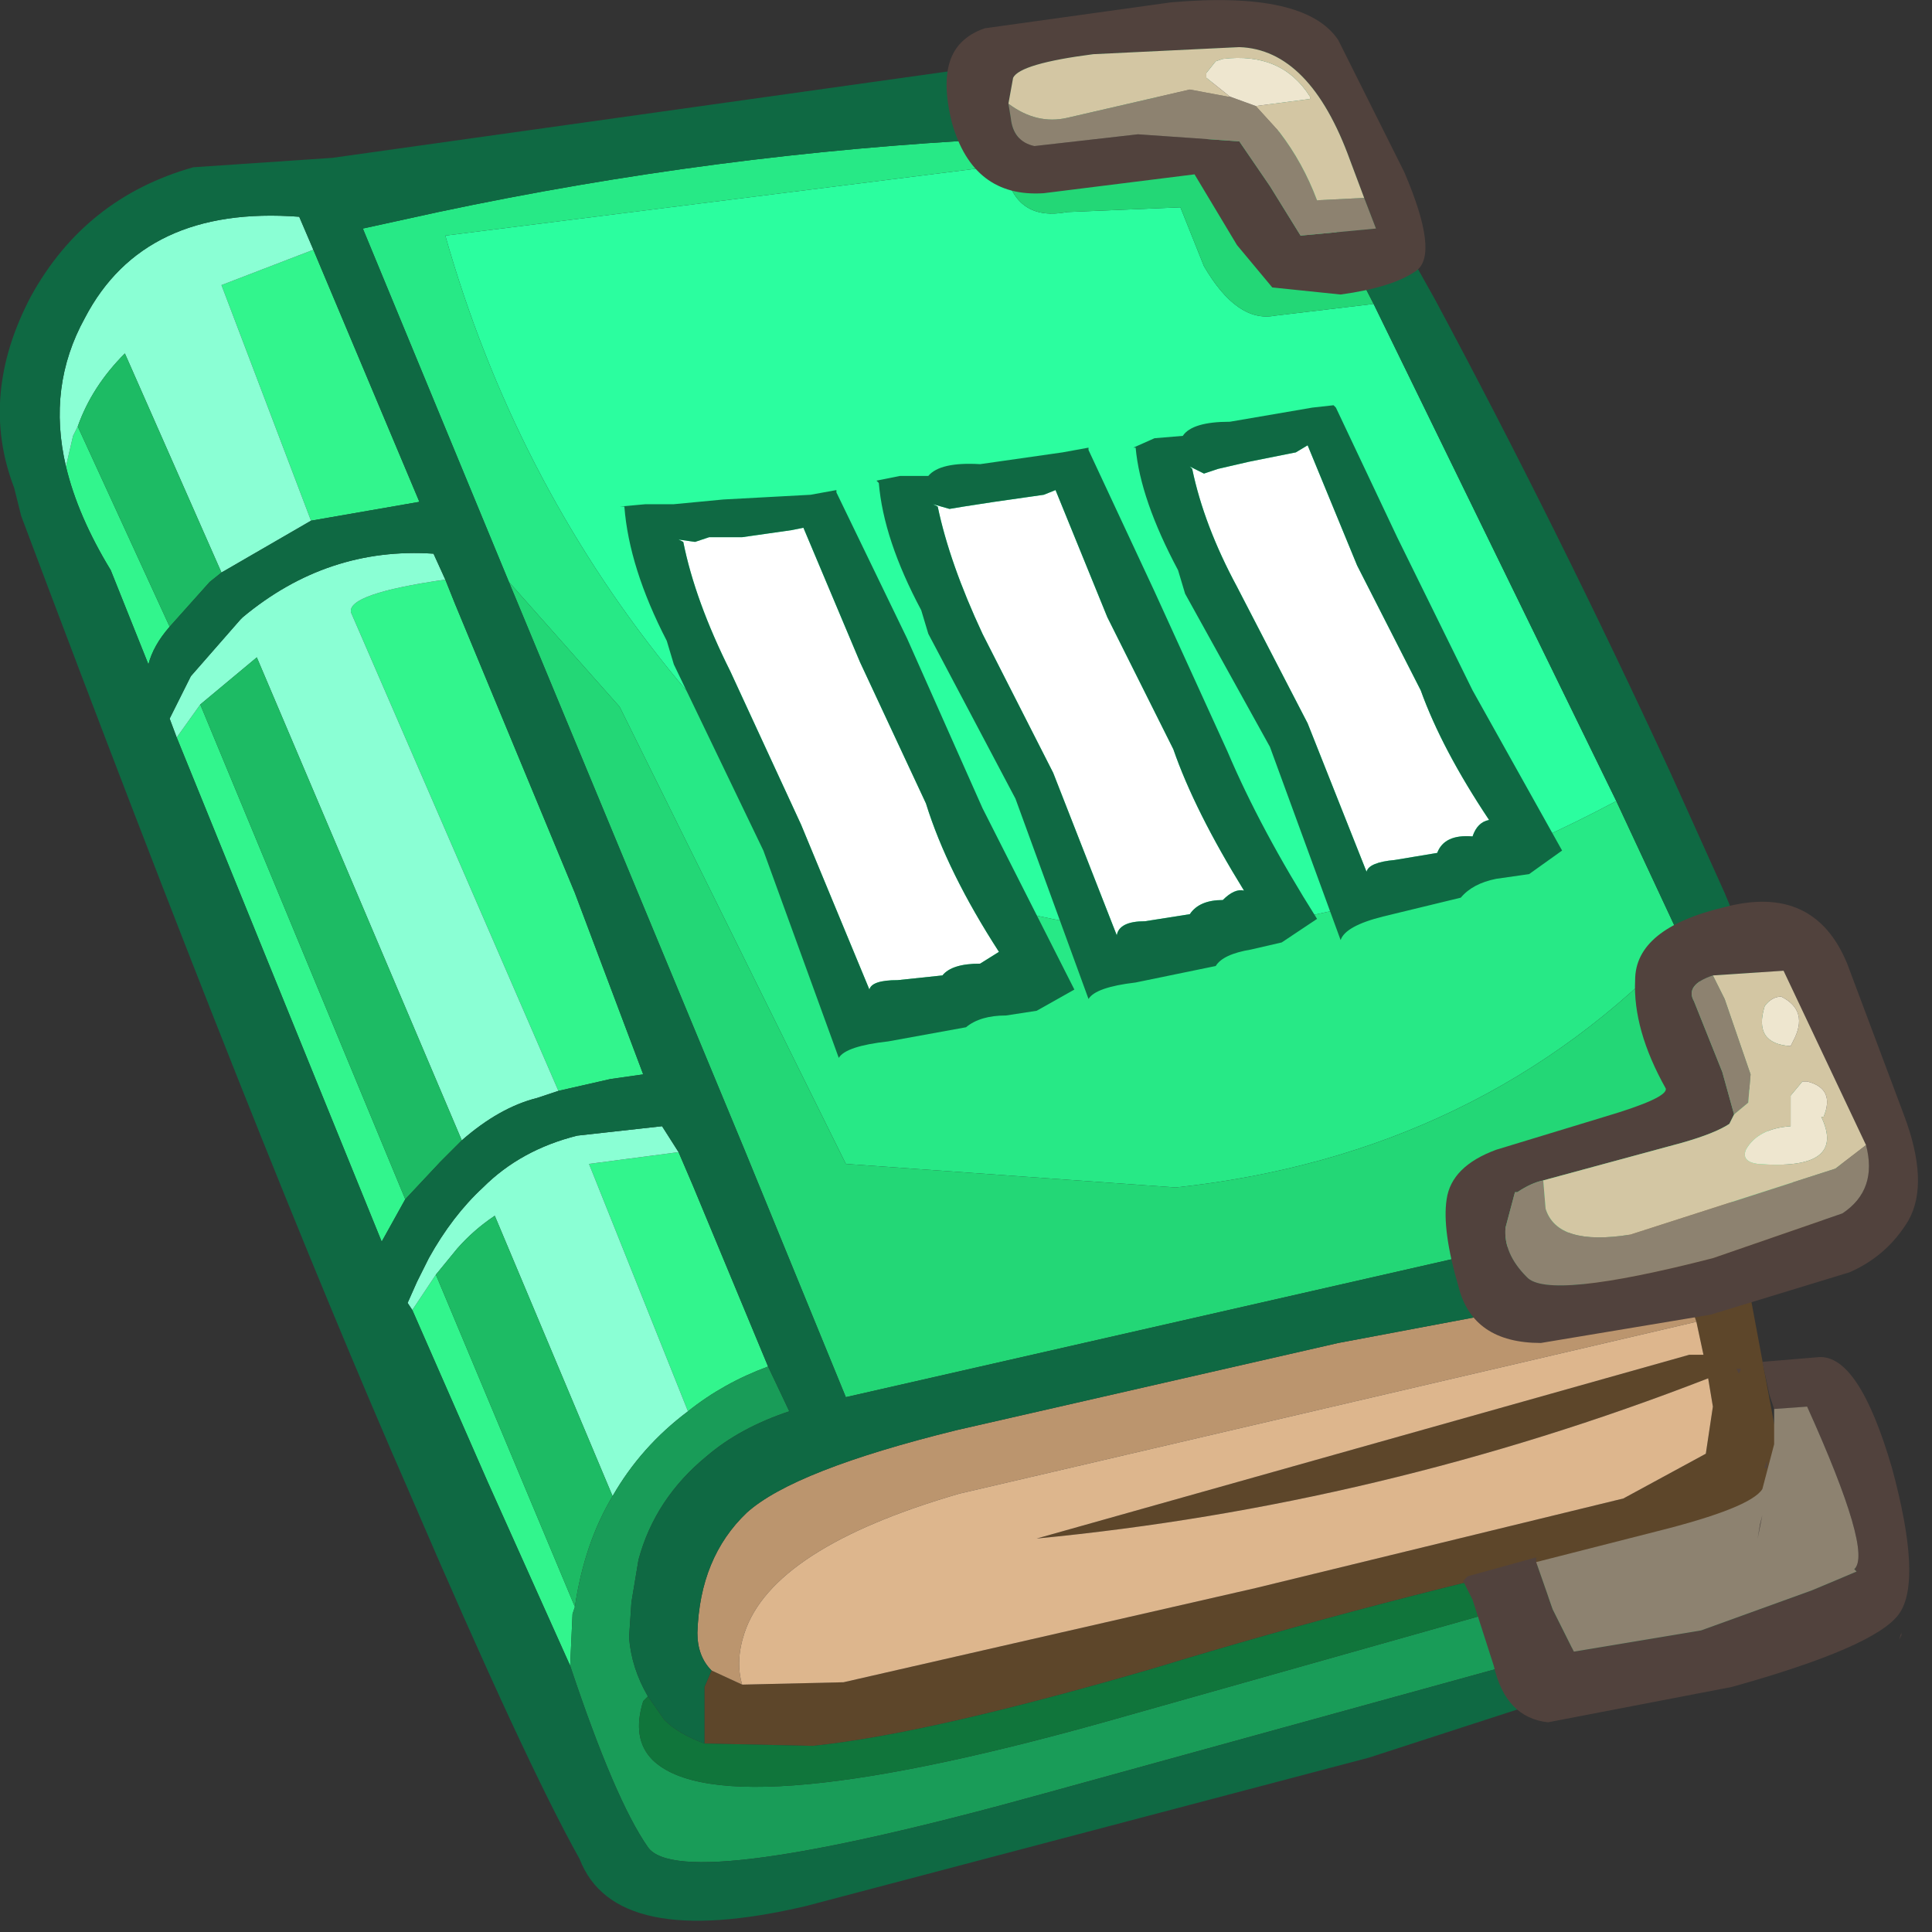 <?xml version="1.0" encoding="utf-8"?>
<svg version="1.1" id="Layer_1"
xmlns="http://www.w3.org/2000/svg"
xmlns:xlink="http://www.w3.org/1999/xlink"
xmlns:author="http://www.sothink.com"
width="41px" height="41px"
xml:space="preserve">
<rect width="100%" height="100%" fill="#333333" stroke="none"/>
<g id="849" transform="matrix(1, 0, 0, 1, -2.35, -1.9)">
<path style="fill:#4A361E;fill-opacity:1" d="M42.25,35.15L41.75 35.15L42.2 35L42.25 35.15" />
<path style="fill:#5D462A;fill-opacity:1" d="M39.3,34.1L36.8 34.7Q31.6 35.85 26.85 37.3Q22.05 38.7 19.6 38.95L17.3 38.9L17.3 37.7L17.45 37.35L18.1 37.65L20.25 37.6L29 35.6L36.8 33.7L38.55 32.75L38.7 31.75L38.6 31.15Q31.65 33.85 24.35 34.55L38.2 30.65L38.5 30.65L38.35 29.95L38.2 29.5Q37.85 28.6 37.95 29.2L35.8 29.45Q36.5 28.2 37.65 27.6L39.55 27.35L40.5 27.25L40.45 27.1L41.05 27.15L41.35 27.2Q40.65 28.7 39.4 28.9L39.55 29.7L40.1 32.65L40.1 33.5Q40.8 33.55 40.15 33.85L39.3 34.1" />
<path style="fill:#BB956E;fill-opacity:1" d="M37.95,29.2Q37.85 28.6 38.2 29.5L38.35 29.95L22.7 33.6Q18.75 34.75 18.15 36.55Q17.95 37.15 18.1 37.65L17.45 37.35Q17.15 37.05 17.15 36.55Q17.2 34.95 18.2 34Q19.2 33.1 22.65 32.25L30.75 30.4L35.8 29.45L37.95 29.2" />
<path style="fill:#DDB68D;fill-opacity:1" d="M38.35,29.95L38.5 30.65L38.2 30.65L24.35 34.55Q31.65 33.85 38.6 31.15L38.7 31.75L38.55 32.75L36.8 33.7L29 35.6L20.25 37.6L18.1 37.65Q17.95 37.15 18.15 36.55Q18.75 34.75 22.7 33.6L38.35 29.95" />
<path style="fill:#2BFE9F;fill-opacity:1" d="M16.5,16.05Q13.25 12 11.8 6.9L23.7 5.4L23.7 5.6Q23.95 6.6 25 6.4L27.4 6.3L27.9 7.55Q28.6 8.75 29.4 8.6L31.5 8.35L36.65 18.9Q24.1 25.55 16.5 16.05" />
<path style="fill:#27E986;fill-opacity:1" d="M27.3,27.1L20.3 26.6L15.5 16.9L13.15 14.25L10.05 6.75L11.65 6.4Q17.55 5.15 23.5 4.85L23.7 4.85L23.7 5.4L11.8 6.9Q13.25 12 16.5 16.05Q24.1 25.55 36.65 18.9L38.05 21.9Q33.8 26.4 27.3 27.1" />
<path style="fill:#23D776;fill-opacity:1" d="M38.05,21.9L40.15 26.5L40.45 27.1L40.5 27.25L39.55 27.35L37.65 27.6L20.3 31.55L18.15 26.3L13.15 14.25L15.5 16.9L20.3 26.6L27.3 27.1Q33.8 26.4 38.05 21.9M29.6,4.65L31.5 8.35L29.4 8.6Q28.6 8.75 27.9 7.55L27.4 6.3L25 6.4Q23.95 6.6 23.7 5.6L23.7 5.4L29.6 4.65" />
<path style="fill:#32F58D;fill-opacity:1" d="M14.45,37.25L12.7 33.35L11.1 29.7L11.6 28.95L14.55 36L14.5 36.15L14.45 37.25M16.95,31.85L14.85 26.6L16.75 26.35L17.05 27.05L18.65 30.9Q17.7 31.25 16.95 31.85M5.95,15.2Q5.6 15.6 5.5 16L4.7 14Q4 12.85 3.75 11.8L3.9 11.15L4 10.95L5.95 15.2M8.95,12.95L7.05 7.95L9 7.2L11.25 12.55L8.95 12.95M10.95,27.35L10.45 28.25L6.1 17.55L6.6 16.85L10.95 27.35M14.2,25.05L9.8 14.9Q9.7 14.5 11.8 14.2L12 14.7L14.55 20.85L16 24.7L15.3 24.8L14.2 25.05" />
<path style="fill:#8AFFD4;fill-opacity:1" d="M11.1,29.7L11 29.55L11.2 29.1L11.45 28.6Q11.95 27.7 12.6 27.1Q13.4 26.3 14.6 26L16.4 25.8L16.75 26.35L14.85 26.6L16.95 31.85Q15.95 32.6 15.35 33.65L12.85 27.7Q12.4 28 12.05 28.4L11.6 28.95L11.1 29.7M7.05,7.95L8.95 12.95L7.05 14.05L5 9.4Q4.3 10.1 4 10.95L3.9 11.15L3.75 11.8Q3.35 10.1 4.15 8.65Q5.4 6.25 8.7 6.5L9 7.2L7.05 7.95M9.8,14.9L14.2 25.05L13.75 25.2Q12.95 25.4 12.15 26.1L7.8 15.85L6.6 16.85L6.1 17.55L5.95 17.15L6.4 16.25L7.45 15.05L7.5 15Q9.3 13.5 11.55 13.65L11.8 14.2Q9.7 14.5 9.8 14.9" />
<path style="fill:#1DBB64;fill-opacity:1" d="M4,10.95Q4.3 10.1 5 9.4L7.05 14.05L6.8 14.25L5.95 15.2L4 10.95M6.6,16.85L7.8 15.85L12.15 26.1L11.7 26.55L10.95 27.35L6.6 16.85M14.55,36L11.6 28.95L12.05 28.4Q12.4 28 12.85 27.7L15.35 33.65Q14.75 34.65 14.55 36" />
<path style="fill:#199C58;fill-opacity:1" d="M39.6,35.8L37.25 36.45L24.55 39.95Q16.8 42.1 16.1 41.1Q15.4 40.1 14.45 37.25L14.5 36.15L14.55 36Q14.75 34.65 15.35 33.65Q15.95 32.6 16.95 31.85Q17.7 31.25 18.65 30.9L19.1 31.85Q18.05 32.2 17.35 32.8Q16.25 33.7 15.9 35L15.75 35.9L15.7 36.65Q15.75 37.3 16.1 37.9L16 38Q15.75 38.8 16.2 39.25Q17.75 40.75 26.3 38.3L39.4 34.6L39.6 35.8" />
<path style="fill:#10753B;fill-opacity:1" d="M19.6,38.95Q22.05 38.7 26.85 37.3Q31.6 35.85 36.8 34.7L39.3 34.1L39.35 34.4L39.4 34.6L26.3 38.3Q17.75 40.75 16.2 39.25Q15.75 38.8 16 38L16.1 37.9L16.45 38.4Q16.75 38.7 17.3 38.9L19.6 38.95" />
<path style="fill:#0F6943;fill-opacity:1" d="M40.15,26.5L38.05 21.9L36.65 18.9L31.5 8.35L29.6 4.65L29.05 3.65L27.35 3.65Q26.1 4.7 23.7 4.85L23.5 4.85Q17.55 5.15 11.65 6.4L10.05 6.75L13.15 14.25L18.15 26.3L20.3 31.55L37.65 27.6Q36.5 28.2 35.8 29.45L30.75 30.4L22.65 32.25Q19.2 33.1 18.2 34Q17.2 34.95 17.15 36.55Q17.15 37.05 17.45 37.35L17.3 37.7L17.3 38.9Q16.75 38.7 16.45 38.4L16.1 37.9Q15.75 37.3 15.7 36.65L15.75 35.9L15.9 35Q16.25 33.7 17.35 32.8Q18.05 32.2 19.1 31.85L18.65 30.9L17.05 27.05L16.75 26.35L16.4 25.8L14.6 26Q13.4 26.3 12.6 27.1Q11.95 27.7 11.45 28.6L11.2 29.1L11 29.55L11.1 29.7L12.7 33.35L14.45 37.25Q15.4 40.1 16.1 41.1Q16.8 42.1 24.55 39.95L37.25 36.45L39.6 35.8L41.75 35.15L42.25 35.15L42.35 35.35L40.8 36.15L31.4 39.2L19.45 42.35Q15.4 43.3 14.65 41.35Q13.5 39.3 11.05 33.6Q7.85 26.3 2.8 12.85L2.65 12.25Q1.9 10.3 3 8.2Q4.15 6.1 6.45 5.45L9.4 5.25L26.5 2.85Q27.45 2.3 28.9 2.45Q29.65 2.2 29.9 2.8L29.95 2.85L29.8 3L30.7 4.5L32.8 8.25Q35.4 13.1 37.8 18.3L38.95 20.85L40.75 25.2Q41.6 25.55 41.4 27.1L41.35 27.2L41.05 27.15L40.45 27.1L40.15 26.5M4.7,14L5.5 16Q5.6 15.6 5.95 15.2L6.8 14.25L7.05 14.05L8.95 12.95L11.25 12.55L9 7.2L8.7 6.5Q5.4 6.25 4.15 8.65Q3.35 10.1 3.75 11.8Q4 12.85 4.7 14M10.95,27.35L11.7 26.55L12.15 26.1Q12.95 25.4 13.75 25.2L14.2 25.05L15.3 24.8L16 24.7L14.55 20.85L12 14.7L11.8 14.2L11.55 13.65Q9.3 13.5 7.5 15L7.45 15.05L6.4 16.25L5.95 17.15L6.1 17.55L10.45 28.25L10.95 27.35" />
<path style="fill:#FFFFFF;fill-opacity:1" d="M27.6,11.8L27.9 11.95L28.2 11.85L28.85 11.7L29.85 11.5L30.1 11.35L31.15 13.9L32.5 16.55Q32.95 17.8 33.95 19.3Q33.7 19.35 33.6 19.65Q33 19.6 32.85 20L31.95 20.15Q31.4 20.2 31.35 20.4L30.1 17.25L28.6 14.35Q27.9 13.05 27.65 11.85L27.6 11.8M27.25,17.8Q27.7 19.1 28.75 20.8Q28.55 20.75 28.3 21Q27.8 21 27.6 21.3L26.65 21.45Q26.1 21.45 26.05 21.75L24.7 18.3L23.2 15.35Q22.5 13.85 22.25 12.65L22.15 12.6L22.5 12.7L22.8 12.65L23.45 12.55L24.5 12.4L24.75 12.3L25.85 15L27.25 17.8M21.4,22.7Q20.85 22.7 20.8 22.9L19.35 19.4L17.85 16.15Q17.1 14.65 16.85 13.4L16.75 13.35L17.1 13.4L17.4 13.3L18.1 13.3L19.15 13.15L19.4 13.1L20.6 15.95L22 18.95Q22.45 20.4 23.55 22.1L23.15 22.35Q22.55 22.35 22.35 22.6L21.4 22.7" />
<path style="fill:#0F6943;fill-opacity:1" d="M30.7,10.55L32 13.3L33.6 16.55L35.5 19.95L34.8 20.45L34.1 20.55Q33.6 20.65 33.35 20.95L31.7 21.35Q30.9 21.55 30.8 21.85L29.3 17.75L27.5 14.5L27.35 14Q26.55 12.5 26.45 11.4L26.4 11.4L26.85 11.2L27.45 11.15Q27.65 10.85 28.45 10.85L30.2 10.55L30.65 10.5L30.7 10.55M22.05,12Q22.3 11.7 23.15 11.75L24.9 11.5L25.45 11.4L25.45 11.45L26.85 14.45L28.4 17.85Q29.1 19.5 30.3 21.4L29.55 21.9L28.9 22.05Q28.3 22.15 28.15 22.4L26.45 22.75Q25.6 22.85 25.45 23.1L23.9 18.85L22.05 15.35L21.9 14.85Q21.1 13.35 21 12.15L20.95 12.1L21.45 12L22.05 12M27.65,11.85Q27.9 13.05 28.6 14.35L30.1 17.25L31.35 20.4Q31.4 20.2 31.95 20.15L32.85 20Q33 19.6 33.6 19.65Q33.7 19.35 33.95 19.3Q32.95 17.8 32.5 16.55L31.15 13.9L30.1 11.35L29.85 11.5L28.85 11.7L28.2 11.85L27.9 11.95L27.6 11.8L27.65 11.85M25.85,15L24.75 12.3L24.5 12.4L23.45 12.55L22.8 12.65L22.5 12.7L22.15 12.6L22.25 12.65Q22.5 13.85 23.2 15.35L24.7 18.3L26.05 21.75Q26.1 21.45 26.65 21.45L27.6 21.3Q27.8 21 28.3 21Q28.55 20.75 28.75 20.8Q27.7 19.1 27.25 17.8L25.85 15M22.35,22.6Q22.55 22.35 23.15 22.35L23.55 22.1Q22.45 20.4 22 18.95L20.6 15.95L19.4 13.1L19.15 13.15L18.1 13.3L17.4 13.3L17.1 13.4L16.75 13.35L16.85 13.4Q17.1 14.65 17.85 16.15L19.35 19.4L20.8 22.9Q20.85 22.7 21.4 22.7L22.35 22.6M22.85,23.7L21.2 24Q20.3 24.1 20.15 24.35L18.55 19.95L16.65 16L16.5 15.5Q15.7 13.95 15.6 12.65L15.5 12.65L16.05 12.6L16.65 12.6L17.7 12.5L19.55 12.4L20.1 12.3L20.1 12.35L21.6 15.45L23.2 19.05L25.15 22.9L24.35 23.35L23.7 23.45Q23.15 23.45 22.85 23.7" />
<path style="fill:#51423D;fill-opacity:1" d="M40.2,22.5L38.7 22.6Q38.1 22.8 38.3 23.15L38.9 24.65L39.15 25.55L39.05 25.75Q38.75 25.95 38.05 26.15L35.1 26.95Q34.85 27 34.55 27.2L34.5 27.2L34.3 27.95Q34.25 28.5 34.75 29Q35.2 29.5 38.7 28.6L41.45 27.65Q42.2 27.15 41.95 26.2L40.2 22.5M41.6,28.9L38.65 29.8L35.05 30.4Q33.6 30.4 33.3 29.2Q32.95 28 33.05 27.35Q33.15 26.65 34.1 26.3L36.4 25.6Q37.75 25.2 37.7 25Q37 23.75 37.05 22.7Q37.05 21.6 38.95 21.15Q40.85 20.65 41.55 22.35L42.75 25.55Q43.3 27 42.85 27.8Q42.4 28.55 41.6 28.9M42.7,36.6L42.65 36.7L42.7 36.55L42.7 36.6M35.3,36.05L35.75 36.95L38.45 36.5L40.8 35.65Q41.4 35.4 41.75 35.25L41.7 35.2Q42.1 34.85 40.7 31.75L40 31.8L39.9 31.5L39.75 30.8L40.95 30.7Q41.8 30.65 42.5 33.05Q43.15 35.45 42.65 36.15Q42.15 36.85 39.1 37.7L35.2 38.45Q34.3 38.35 34.05 37.25L33.6 35.85L33.4 35.45L33.5 35.35L34.95 34.95L34.95 35.05L35.3 36.05M31,5.3Q30.15 2.95 28.65 2.9L25.55 3.05Q24 3.25 23.85 3.55L23.75 4.1L23.8 4.4Q23.85 4.9 24.3 5L26.5 4.75L28.65 4.9L29.3 5.85L29.95 6.9L31.55 6.75L31.3 6.1L31 5.3M32.15,5.55Q32.9 7.3 32.4 7.65Q31.9 8 30.8 8.15L29.35 8L28.6 7.1L27.7 5.6L24.5 6Q23 6.1 22.55 4.5Q22.25 3.3 22.75 2.8Q22.95 2.6 23.25 2.5L27.2 1.95Q30.05 1.7 30.75 2.75L32.15 5.55M39.2,30.95L39.3 30.95L39.25 31.05L39.2 30.95M39.85,32.9L39.85 33.05L39.8 33.05L39.85 32.9M39.65,34.55L39.7 34.25L39.75 34.05L39.65 34.55" />
<path style="fill:#8D8270;fill-opacity:1" d="M35.15,27.55Q35.4 28.35 36.95 28.1L41.3 26.7L41.95 26.2Q42.2 27.15 41.45 27.65L38.7 28.6Q35.2 29.5 34.75 29Q34.25 28.5 34.3 27.95L34.5 27.2L34.55 27.2Q34.85 27 35.1 26.95L35.15 27.55M39.15,25.55L38.9 24.65L38.3 23.15Q38.1 22.8 38.7 22.6L38.95 23.1L39.5 24.7L39.45 25.3L39.15 25.55M40,31.8L40.7 31.75Q42.1 34.85 41.7 35.2L41.75 35.25Q41.4 35.4 40.8 35.65L38.45 36.5L35.75 36.95L35.3 36.05L34.95 35.05L37.5 34.4Q39.5 33.9 39.75 33.5L40 32.55L40 31.8M25,4.4L27.6 3.8L28.4 3.95L28.45 3.95L29 4.15L29.5 4.7Q30 5.35 30.3 6.15L31.3 6.1L31.55 6.75L29.95 6.9L29.3 5.85L28.65 4.9L26.5 4.75L24.3 5Q23.85 4.9 23.8 4.4L23.75 4.1Q24.35 4.55 25 4.4M39.75,34.05L39.7 34.25L39.65 34.55L39.75 34.05" />
<path style="fill:#D3C6A3;fill-opacity:1" d="M39.45,25.3L39.5 24.7L38.95 23.1L38.7 22.6L40.2 22.5L41.95 26.2L41.3 26.7L36.95 28.1Q35.4 28.35 35.15 27.55L35.1 26.95L38.05 26.15Q38.75 25.95 39.05 25.75L39.15 25.55L39.45 25.3M40.7,24.85L40.6 24.85L40.35 25.15L40.35 25.4L40.35 25.8Q39.65 25.85 39.4 26.3Q39.3 26.55 39.65 26.6Q41.55 26.75 41 25.6L41.05 25.6Q41.3 25 40.7 24.85M30.15,4L30.15 3.95Q29.55 3 28.3 3.15L28.15 3.2L27.95 3.45L27.95 3.55L28.45 3.95L28.4 3.95L27.6 3.8L25 4.4Q24.35 4.55 23.75 4.1L23.85 3.55Q24 3.25 25.55 3.05L28.65 2.9Q30.15 2.95 31 5.3L31.3 6.1L30.3 6.15Q30 5.35 29.5 4.7L29 4.15L30.15 4M40.4,24Q40.75 23.35 40.15 23.05Q39.95 23.05 39.8 23.25Q39.55 24.05 40.35 24.1L40.4 24" />
<path style="fill:#EEE6CF;fill-opacity:1" d="M41.05,25.6L41 25.6Q41.55 26.75 39.65 26.6Q39.3 26.55 39.4 26.3Q39.65 25.85 40.35 25.8L40.35 25.4L40.35 25.15L40.6 24.85L40.7 24.85Q41.3 25 41.05 25.6M29,4.15L28.45 3.95L27.95 3.55L27.95 3.45L28.15 3.2L28.3 3.15Q29.55 3 30.15 3.95L30.15 4L29 4.15M40.35,24.1Q39.55 24.05 39.8 23.25Q39.95 23.05 40.15 23.05Q40.75 23.35 40.4 24L40.35 24.1" />
</g>
</svg>
